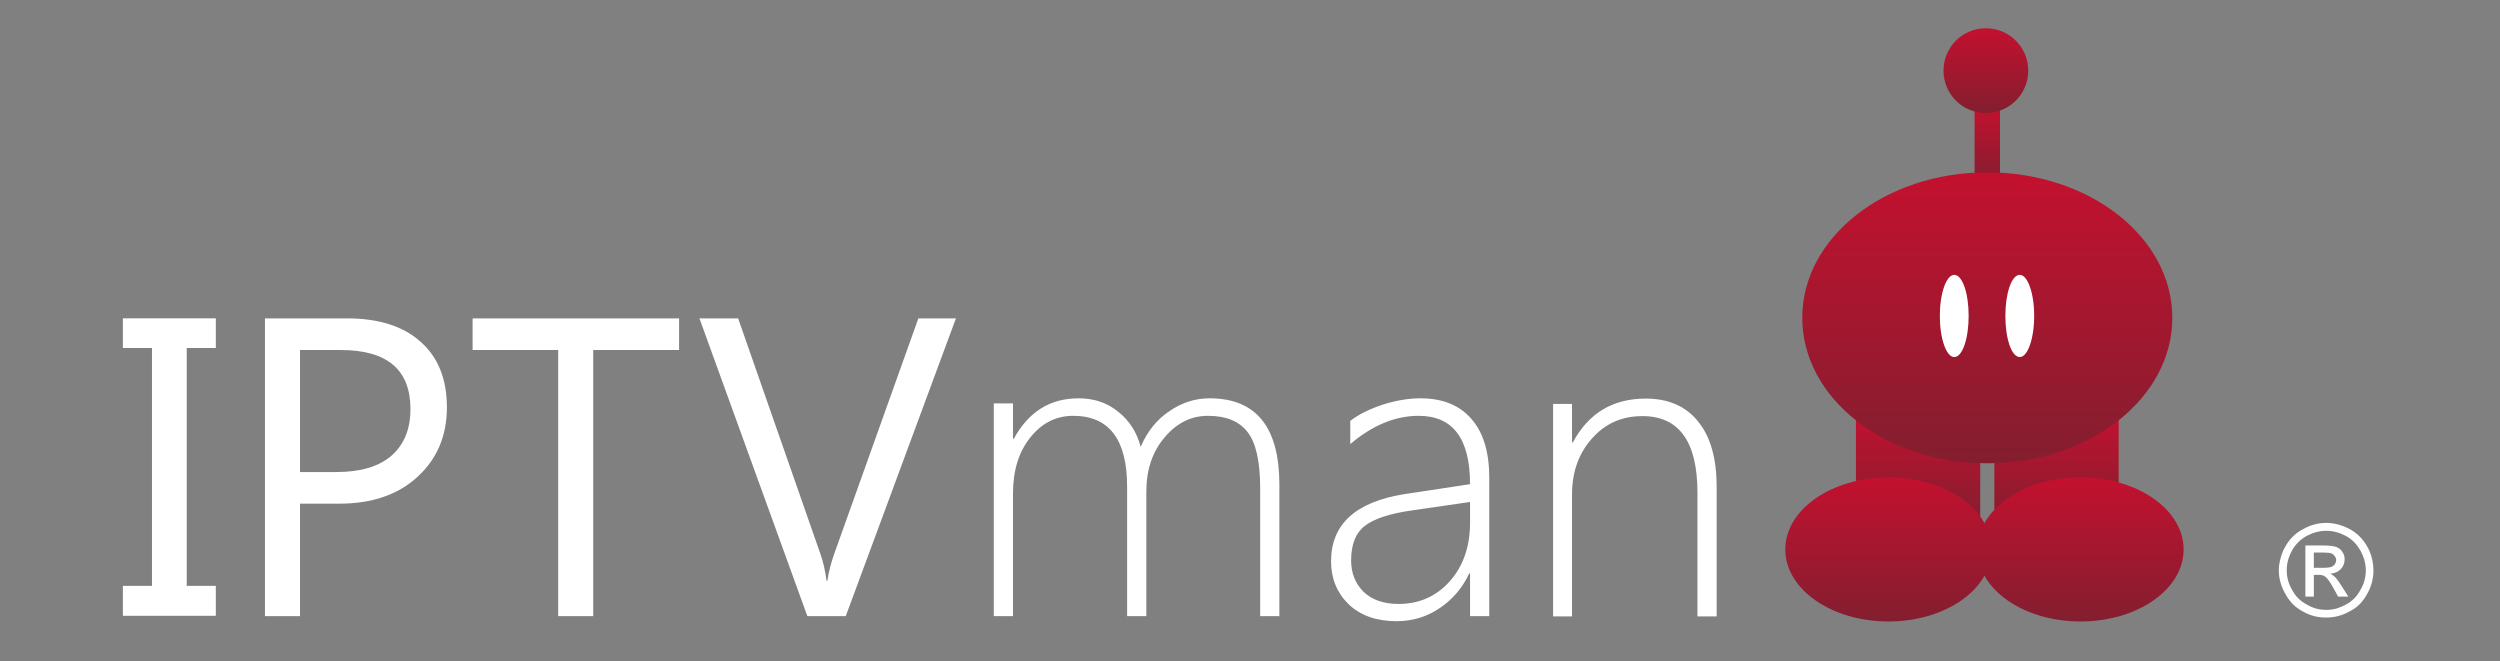 <svg version="1.2" xmlns="http://www.w3.org/2000/svg" viewBox="0 0 885 234" width="885" height="234">
	<rect x="0" y="0" width="885" height="234" fill="#808080" stroke="none"/>
	<title>logo-svg</title>
	<defs>
		<linearGradient id="g1" x2="1" gradientUnits="userSpaceOnUse" gradientTransform="matrix(0,-39,44,0,679,185)">
			<stop offset="0" stop-color="#831e2f"/>
			<stop offset="1" stop-color="#c3112f"/>
		</linearGradient>
		<linearGradient id="g2" x2="1" gradientUnits="userSpaceOnUse" gradientTransform="matrix(0,-39,44,0,728,185)">
			<stop offset="0" stop-color="#831e2f"/>
			<stop offset="1" stop-color="#c3112f"/>
		</linearGradient>
		<linearGradient id="g3" x2="1" gradientUnits="userSpaceOnUse" gradientTransform="matrix(0,-27,9,0,703.5,65)">
			<stop offset="0" stop-color="#831e2f"/>
			<stop offset="1" stop-color="#c3112f"/>
		</linearGradient>
		<linearGradient id="g4" x2="1" gradientUnits="userSpaceOnUse" gradientTransform="matrix(0,-103,131,0,703.5,164)">
			<stop offset="0" stop-color="#831e2f"/>
			<stop offset="1" stop-color="#c3112f"/>
		</linearGradient>
		<linearGradient id="g5" x2="1" gradientUnits="userSpaceOnUse" gradientTransform="matrix(0,-51,73,0,736.5,220)">
			<stop offset="0" stop-color="#831e2f"/>
			<stop offset="1" stop-color="#c3112f"/>
		</linearGradient>
		<linearGradient id="g6" x2="1" gradientUnits="userSpaceOnUse" gradientTransform="matrix(0,-51,73,0,668.5,220)">
			<stop offset="0" stop-color="#831e2f"/>
			<stop offset="1" stop-color="#c3112f"/>
		</linearGradient>
		<linearGradient id="g7" x2="1" gradientUnits="userSpaceOnUse" gradientTransform="matrix(0,-30,30,0,703,40)">
			<stop offset="0" stop-color="#831e2f"/>
			<stop offset="1" stop-color="#c3112f"/>
		</linearGradient>
	</defs>
	<style>
		.s0 { fill: #ffffff } 
		.s1 { fill: url(#g1) } 
		.s2 { fill: url(#g2) } 
		.s3 { fill: url(#g3) } 
		.s4 { fill: url(#g4) } 
		.s5 { fill: url(#g5) } 
		.s6 { fill: url(#g6) } 
		.s7 { fill: url(#g7) } 
	</style>
	<g id="Layer 1">
		<g id="&lt;Group&gt;">
			<g id="&lt;Group&gt;">
				<path id="&lt;Compound Path&gt;" fill-rule="evenodd" class="s0" d="m829.1 207.7l2.2 3.5h-3.6l-1.6-2.9q-1.8-3.3-3-4.2c-0.5-0.4-1.3-0.6-2.3-0.6h-1.7v7.7h-3v-18.1h6.2c2.2 0 3.7 0.2 4.7 0.5q1 0.4 1.8 1.2c0.1 0.2 0.3 0.4 0.4 0.6 0.6 0.8 0.8 1.7 0.8 2.6q0 2-1.4 3.5c-0.9 0.9-2.2 1.5-3.7 1.6 0.6 0.3 1.1 0.6 1.5 1 0.8 0.7 1.6 1.9 2.7 3.6zm-3.1-7.4q1-0.8 1-2.1 0-0.7-0.5-1.3-0.4-0.7-1.2-1-0.8-0.3-2.9-0.3h-3.3v5.4h3.5c1.7 0 2.8-0.2 3.4-0.7z"/>
				<path id="&lt;Compound Path&gt;" fill-rule="evenodd" class="s0" d="m831.8 216.4c-2.6 1.5-5.4 2.2-8.3 2.2q-4.4 0.1-8.4-2.2-0.8-0.4-1.6-1c-1.9-1.3-3.4-3.1-4.5-5.2-1.5-2.6-2.3-5.4-2.3-8.3 0-2.4 0.6-4.8 1.6-7.1q0.3-0.6 0.7-1.3c1.5-2.7 3.6-4.8 6.3-6.2q4-2.2 8.2-2.2c2.8 0 5.6 0.8 8.3 2.2 2.6 1.4 4.7 3.5 6.2 6.2 0.3 0.5 0.5 0.9 0.7 1.3q1.5 3.5 1.5 7.1 0 4.4-2.2 8.3c-1.1 2.1-2.6 3.9-4.5 5.2-0.6 0.4-1.1 0.7-1.7 1zm-1.3-2.4c2.2-1.2 3.9-2.9 5.1-5.2 1.3-2.2 1.9-4.5 1.9-6.9 0-2.4-0.7-4.8-1.9-7l-0.1-0.1q-1.8-3.3-5.1-5.1-3.4-1.8-6.9-1.8-3.5 0-6.9 1.8-3.3 1.8-5.2 5.1c0 0 0 0 0 0.1-1.3 2.2-1.9 4.6-1.9 7 0 2.4 0.6 4.7 1.9 6.9 1.2 2.3 2.9 4 5.2 5.2 1 0.6 2.1 1.1 3.2 1.4q1.8 0.5 3.7 0.5 1.9 0 3.7-0.5 1.6-0.5 3.3-1.4z"/>
				<path id="IPTVman" fill-rule="evenodd" class="s0" d="m43.5 112.7h32.9v10.5h-10.3v84.2h10.3v10.6h-32.9v-10.6h10.3v-84.2h-10.3zm76.5 65.6h-13.8v39.8h-12.4v-105.4h29q16.9 0 26.1 8.3 9.3 8.2 9.3 23.2 0 15-10.3 24.5-10.3 9.6-27.9 9.6zm0.6-54.4h-14.4v43.2h12.9q12.8 0 19.5-5.8 6.7-5.9 6.7-16.5 0-20.9-24.7-20.9zm119.8-11.2v11.2h-30.4v94.2h-12.4v-94.2h-30.3v-11.2zm84.7 0h13.3l-39 105.4h-13.6l-38.2-105.4h13.7l29.2 83.6q1.4 4 2.1 9.3h0.3q0.6-4.4 2.4-9.5zm127.8 105.4h-6.8v-45.3q0-14.2-4.5-19.9-4.4-5.7-14-5.7-8.9 0-15.3 7.6-6.5 7.6-6.5 19.2v44.1h-6.8v-45.8q0-25.1-19.1-25.1-9.1 0-15.2 7.7-6.1 7.6-6.1 19.8v43.4h-6.8v-75.3h6.8v12.5h0.3q7.8-14.3 22.9-14.3 8.3 0 14.1 4.8 5.9 4.7 7.9 12.4 3.5-8.2 10.1-12.6 6.6-4.6 14.3-4.6 24.7 0 24.7 30.6zm74.3 0h-6.8v-15.1h-0.3q-3.6 7.7-10.5 12.3-6.8 4.6-15.2 4.6-10.7 0-17-6-6.2-6.1-6.2-15.2 0-19.7 26.1-23.8l23.1-3.5q0-24.2-18.2-24.2-12.4 0-24.2 10v-8.2q4.2-3.3 11.3-5.7 7.2-2.3 13.5-2.3 11.7 0 18 7.2 6.4 7.2 6.4 20.9zm-6.8-40.4l-20.7 3q-11.8 1.7-16.6 5.5-4.8 3.7-4.8 12.2 0 6.7 4.4 11.1 4.5 4.3 12.4 4.3 10.9 0 18.1-8 7.2-8.1 7.2-20.8zm87.3 40.5h-6.8v-43.8q0-27.1-19.5-27.1-10.9 0-17.9 8-7 7.9-7 19.7v43.2h-6.7v-75.2h6.7v13.6h0.3q8.3-15.5 25.8-15.5 12.1 0 18.6 8.2 6.5 8 6.5 23.1z"/>
			</g>
			<g id="&lt;Group&gt;">
				<path id="Shape 3" class="s1" d="m657 146h44v39h-44z"/>
				<path id="Shape 3 copy" class="s2" d="m706 146h44v39h-44z"/>
				<path id="Shape 4" class="s3" d="m699 38h9v27h-9z"/>
				<path id="Shape 1" class="s4" d="m703.5 164c-36.2 0-65.5-23-65.5-51.5 0-28.5 29.3-51.5 65.5-51.5 36.2 0 65.5 23 65.5 51.5 0 28.5-29.3 51.5-65.5 51.5z"/>
				<path id="Shape 1 copy" class="s5" d="m736.5 220c-20.2 0-36.5-11.4-36.5-25.5 0-14.1 16.3-25.5 36.5-25.5 20.2 0 36.5 11.4 36.5 25.5 0 14.1-16.3 25.5-36.5 25.5z"/>
				<path id="Shape 1 copy 2" class="s6" d="m668.5 220c-20.2 0-36.5-11.4-36.5-25.5 0-14.1 16.3-25.5 36.5-25.5 20.2 0 36.5 11.4 36.5 25.5 0 14.1-16.3 25.5-36.5 25.5z"/>
				<path id="&lt;Path&gt;" class="s0" d="m691.8 126.4c-2.8 0-5.1-6.5-5.1-14.6 0-8 2.3-14.5 5.1-14.5 2.9 0 5.1 6.5 5.1 14.5 0 8.1-2.2 14.6-5.1 14.6zm23.2 0c-2.9 0-5.1-6.5-5.1-14.6 0-8 2.2-14.5 5.1-14.5 2.8 0 5.1 6.5 5.1 14.5 0 8.1-2.3 14.6-5.1 14.6z"/>
				<path id="Shape 2" class="s7" d="m703 40c-8.3 0-15-6.7-15-15 0-8.3 6.7-15 15-15 8.3 0 15 6.7 15 15 0 8.3-6.7 15-15 15z"/>
			</g>
		</g>
	</g>
</svg>